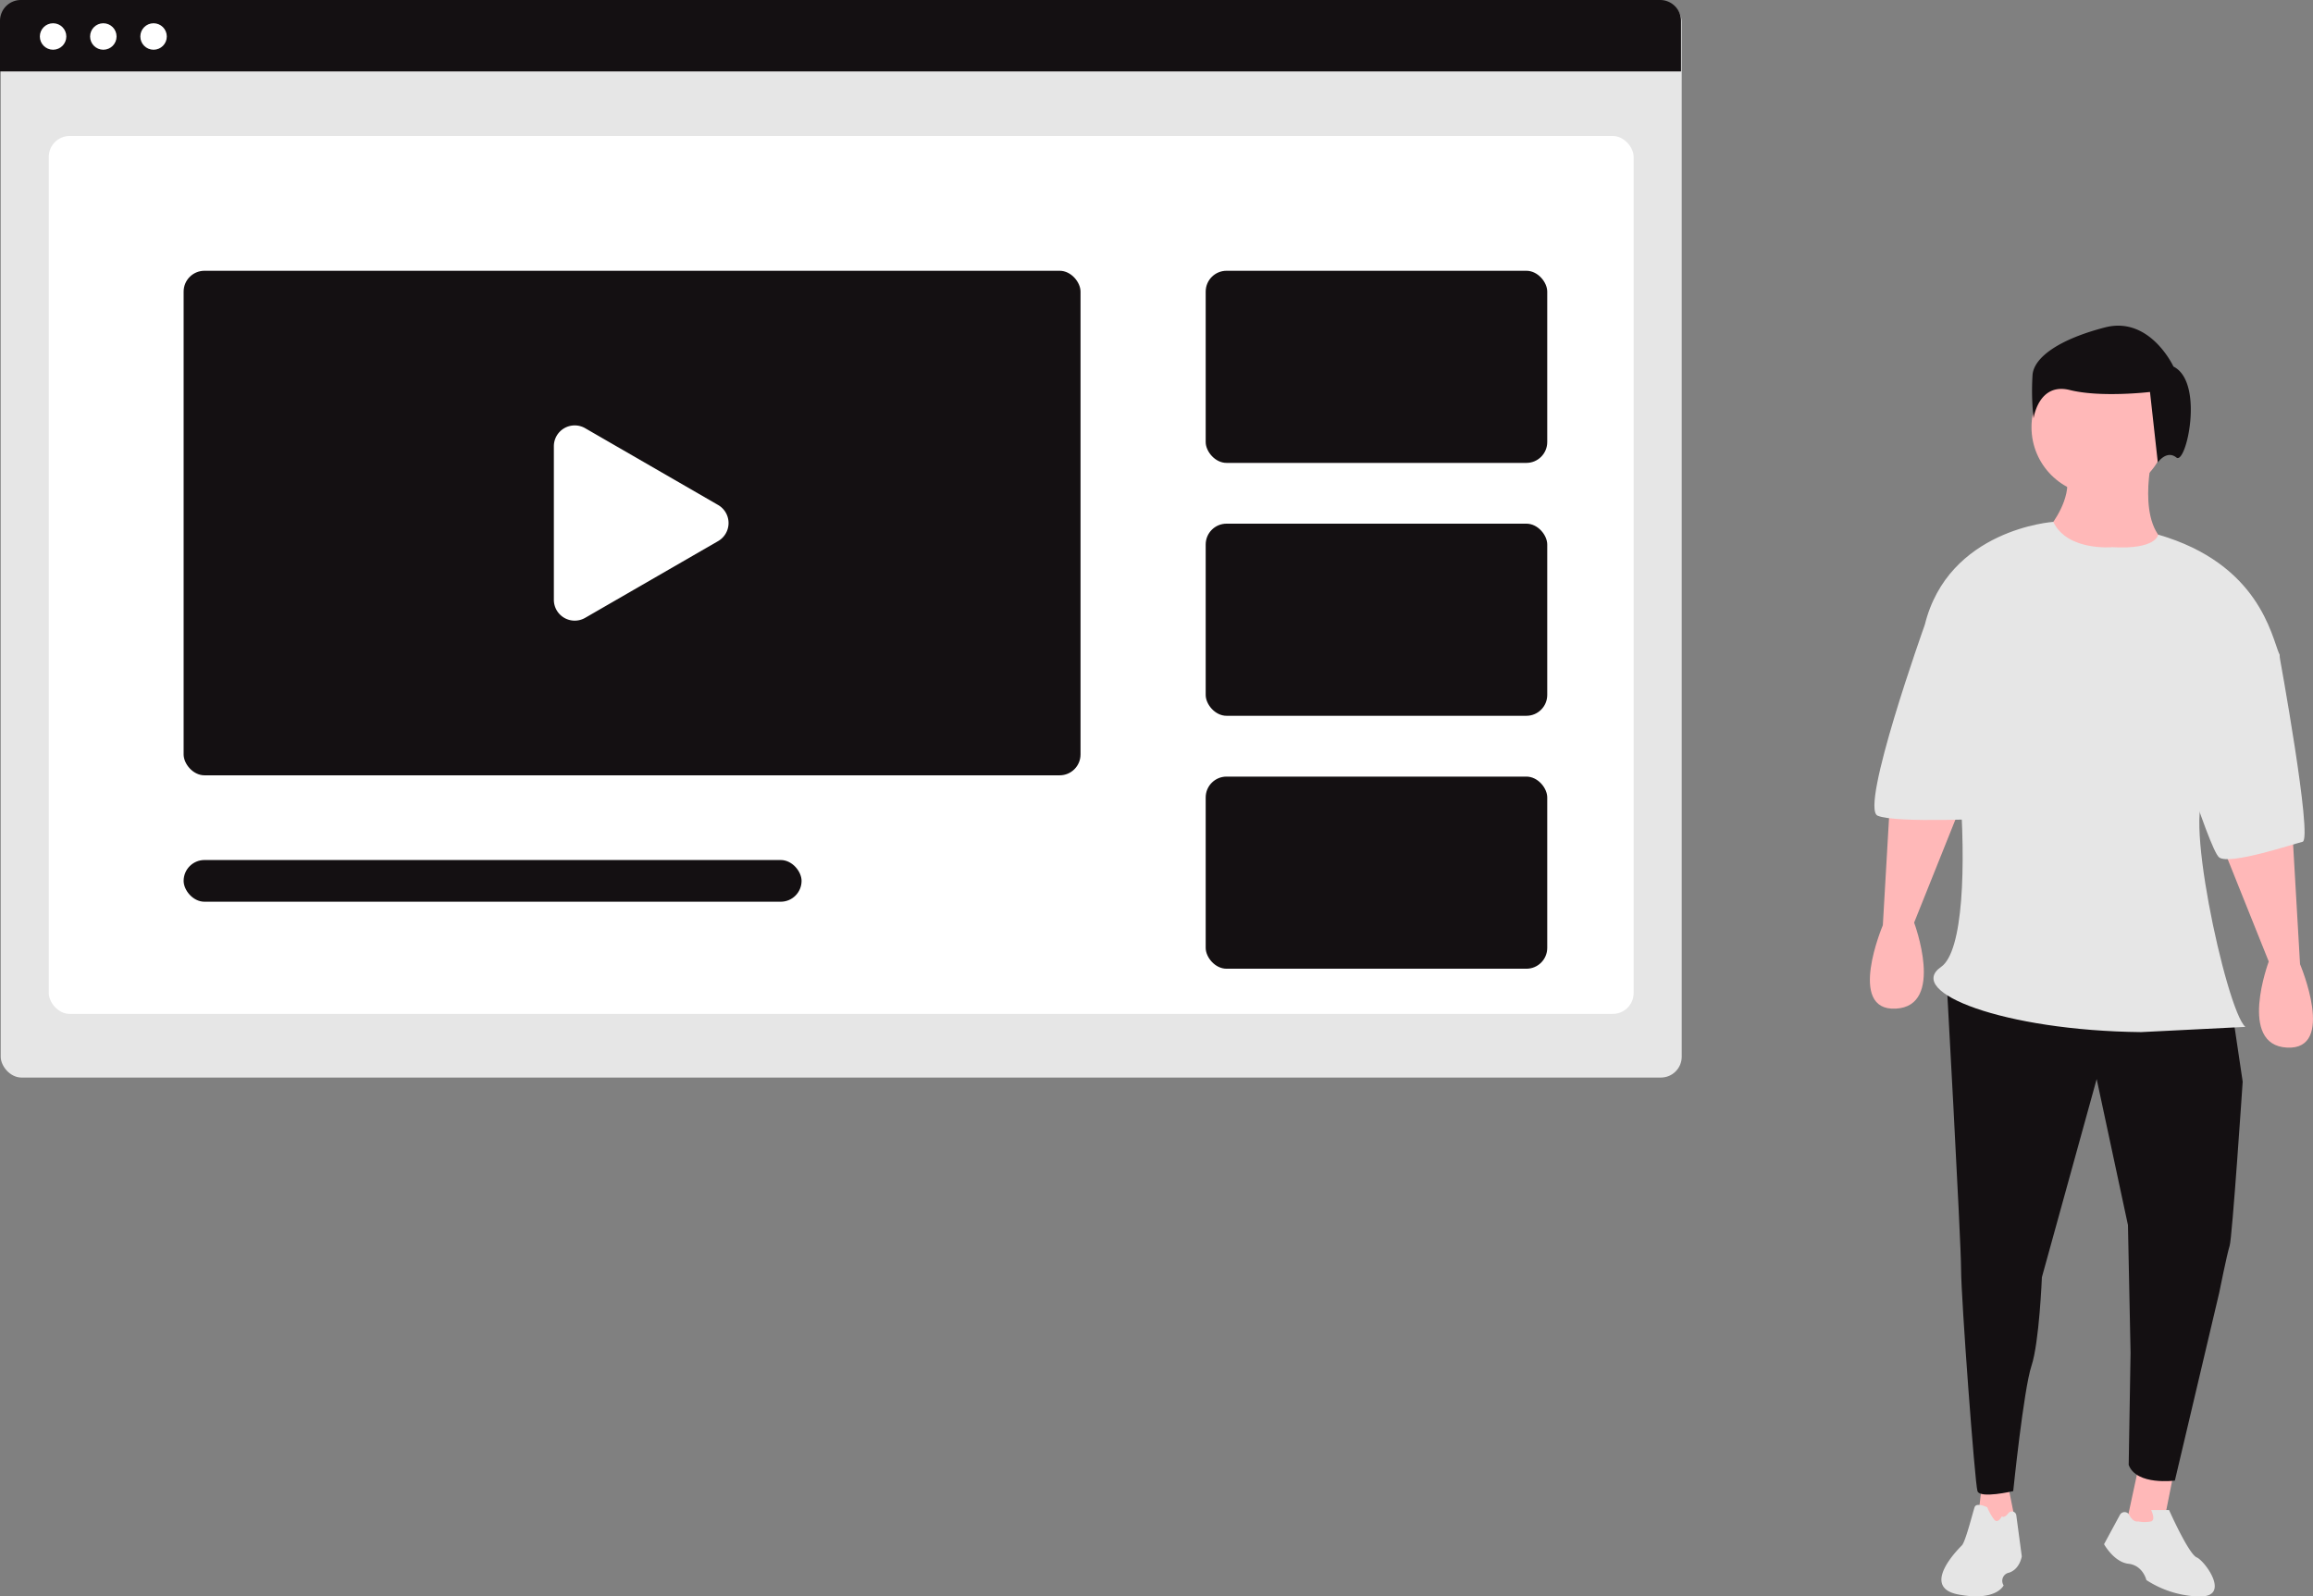 <svg xmlns="http://www.w3.org/2000/svg" viewBox="0 0 683.22 471.52"><rect x="0" y="0" width="683.22" height="471.52" fill="#808080" stroke="none"/><defs><style>.cls-1{fill:#e6e6e6;}.cls-2{fill:#fff;}.cls-3{fill:#141012;}.cls-4{fill:#ffb8b8;}.cls-5{fill:#e5e5e5;}</style></defs><title>man</title><g id="Layer_2" data-name="Layer 2"><g id="Layer_1-2" data-name="Layer 1"><rect class="cls-1" x="0.21" y="0.28" width="496.54" height="318.01" rx="6.16"/><rect class="cls-2" x="14.41" y="40.17" width="468.14" height="259.31" rx="6.16"/><path class="cls-3" d="M6.16,0H490.38a6.16,6.16,0,0,1,6.16,6.16V21.09H0V6.16A6.16,6.16,0,0,1,6.16,0Z"/><circle class="cls-2" cx="15.68" cy="10.78" r="3.91"/><circle class="cls-2" cx="30.52" cy="10.78" r="3.91"/><circle class="cls-2" cx="45.36" cy="10.78" r="3.91"/><rect class="cls-3" x="54.24" y="79.98" width="264.93" height="149.03" rx="6.16"/><rect class="cls-3" x="356.14" y="79.98" width="100.89" height="56.75" rx="6.16"/><rect class="cls-3" x="356.14" y="154.68" width="100.89" height="56.75" rx="6.16"/><rect class="cls-3" x="356.14" y="229.39" width="100.89" height="56.75" rx="6.16"/><rect class="cls-3" x="54.24" y="254.03" width="182.53" height="12.32" rx="6.16"/><path class="cls-2" d="M212.12,149.16l-39.28-22.68a6.16,6.16,0,0,0-9.24,5.33v45.36a6.16,6.16,0,0,0,9.24,5.33l39.28-22.67a6.16,6.16,0,0,0,0-10.67l-39.28-22.68a6.16,6.16,0,0,0-9.24,5.33v45.36a6.16,6.16,0,0,0,9.24,5.33l39.28-22.67A6.16,6.16,0,0,0,212.12,149.16Z"/><polygon class="cls-4" points="593.18 438.88 595.55 450.75 583.69 453.12 585.47 438.29 593.18 438.88"/><polygon class="cls-4" points="641.75 436.72 639.06 450.16 628.01 450.42 631.54 434.04 641.75 436.72"/><path class="cls-3" d="M659.36,298.7l3.09,20.8s-3.09,46.21-3.86,48.52-3.08,13.86-3.08,13.86l-13.09,55.45s-11.33,1.54-13.64-4.62l.55-33.12-.77-37.73-9.24-43.13-16.18,58.53s-.77,19.25-3.08,26.18-5.39,37-5.39,37-9.79,2.31-10.56,0-4.84-57-4.84-65.46-4.53-89.7-4.53-89.7Z"/><path class="cls-5" d="M631.56,449.39a9.55,9.55,0,0,0,3.84,0c1.45-.48,0-3.37,0-3.37h5.3s5.77,13,8.17,14,10.1,11.55,1,11.55A29.94,29.94,0,0,1,634,466.71s-1-4.33-5.29-4.81-7.21-5.78-7.21-5.78l4.69-8.67a1.57,1.57,0,0,1,2.12-.62,1.52,1.52,0,0,1,.61.62C629.54,448.6,630.44,449.61,631.56,449.39Z"/><path class="cls-5" d="M591.3,447.9s-1.07,2.15-2.15,1.07a14.69,14.69,0,0,1-2.14-3.75s-3.22-1.61-3.76,0-2.68,10.19-3.75,11.26-12.34,12.34-1.07,14.49,13.41-2.69,13.41-2.69a2.44,2.44,0,0,1,1.61-3.75c3.21-1.07,3.75-4.83,3.75-4.83l-1.62-12.12a1.32,1.32,0,0,0-1.48-1.13,1.35,1.35,0,0,0-.87.52C592.61,447.78,591.91,448.31,591.3,447.9Z"/><path class="cls-4" d="M677.08,244.79l2.31,40s10.78,25.42-3.85,24.65-5.39-25.42-5.39-25.42l-14.33-35.74Z"/><path class="cls-4" d="M558.47,233.24l-2.31,40.05S545.38,298.7,560,297.93s5.4-25.41,5.4-25.41l14.32-35.74Z"/><circle class="cls-4" cx="620.09" cy="126.19" r="20.02"/><path class="cls-4" d="M635.88,134.27s-5.4,21.57,5.39,27-33.89,13.09-37,0l1.54-6.16s6.16-7.7,4.62-14.63Z"/><path class="cls-1" d="M623.94,161.62s-13.29,1.24-17.43-7.47c0,0-31.09,2.07-38,30.57,8,.23,18,91.77,4.84,100.89-10.71,7.41,18.46,18.81,59.08,19.25l30.81-1.54c-5.75-4.94-19.49-69.35-10.79-68.54,0,0,23.11-36.2,20.8-41.59s-6-26.65-35.74-35.27C637.49,157.92,637,162.39,623.94,161.62Z"/><path class="cls-1" d="M663.22,180.1l10,13.09s10,54.68,6.93,55.45-21.57,6.93-24.65,4.62-16.94-47.75-16.94-47.75Z"/><path class="cls-1" d="M581.58,176.25l-13.09,8.47s-19.26,53.91-13.87,56.22,35.43.77,35.43.77Z"/><path class="cls-3" d="M642,108.27s-6.93-15-20.22-11.56-20.81,8.67-21.39,13.87a73.91,73.91,0,0,0,.29,13s1.44-10.69,10.69-8.38,23.7.58,23.7.58l2.31,20.81s2.6-3.76,5.49-1.45S651.22,112.89,642,108.27Z"/></g></g></svg>
